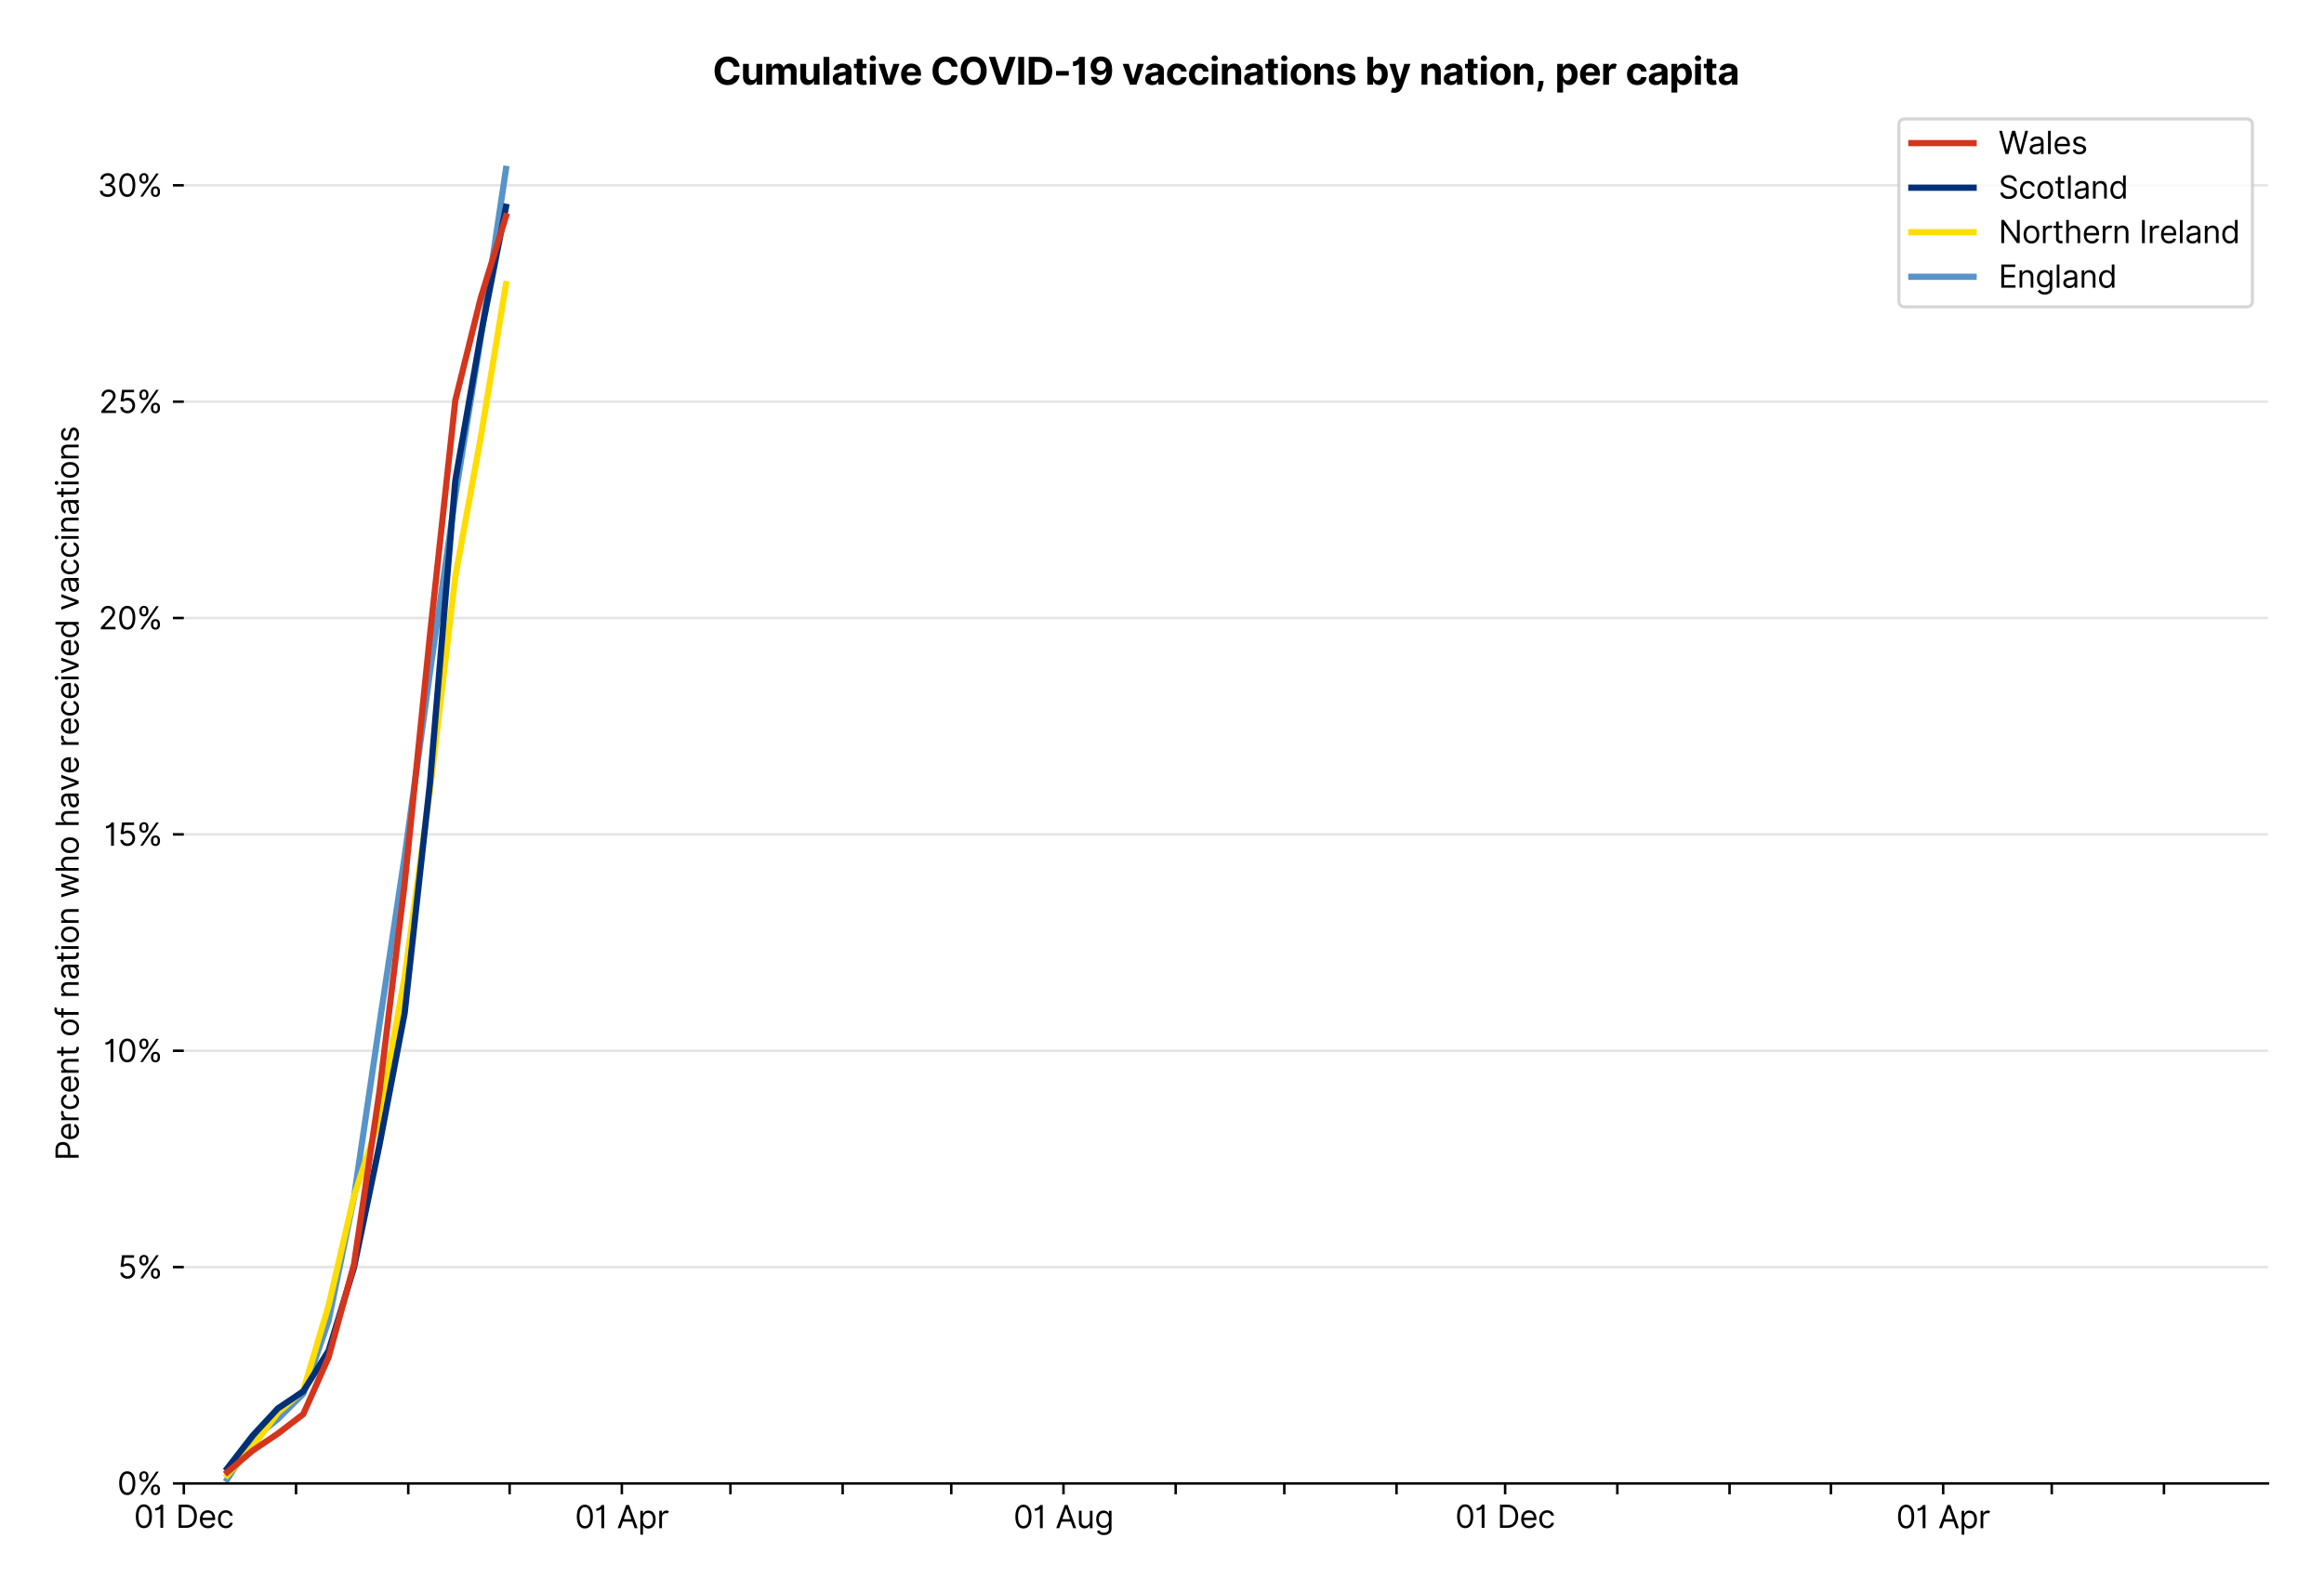 <?xml version="1.0" encoding="utf-8" standalone="no"?>
<!DOCTYPE svg PUBLIC "-//W3C//DTD SVG 1.1//EN"
  "http://www.w3.org/Graphics/SVG/1.1/DTD/svg11.dtd">
<svg xmlns:xlink="http://www.w3.org/1999/xlink" viewBox="0 0 746.658 511.276" xmlns="http://www.w3.org/2000/svg" version="1.1">
 <defs>
  <style type="text/css">*{stroke-linejoin: round; stroke-linecap: butt}</style>
 </defs>
 <g id="figure_1">
  <g id="patch_1">
   <path d="M 0 511.276 
L 746.658 511.276 
L 746.658 0 
L 0 0 
z
" style="fill: #ffffff"/>
  </g>
  <g id="axes_1">
   <g id="patch_2">
    <path d="M 59.058 476.745 
L 728.658 476.745 
L 728.658 33.225 
L 59.058 33.225 
z
" style="fill: #ffffff"/>
   </g>
   <g id="matplotlib.axis_1">
    <g id="xtick_1">
     <g id="line2d_1">
      <defs>
       <path id="m2e44ce4abd" d="M 0 0 
L 0 3.5 
" style="stroke: #000000; stroke-width: 0.8"/>
      </defs>
      <g>
       <use xlink:href="#m2e44ce4abd" x="59.058" y="476.745" style="stroke: #000000; stroke-width: 0.8"/>
      </g>
     </g>
     <g id="text_1">
      <!-- 01 Dec -->
      <g transform="translate(43.021 491.018)scale(0.1 -0.1)">
       <defs>
        <path id="Inter-Regular-30" d="M 2000 -64 
Q 1230 -64 806 561 
Q 382 1186 382 2327 
Q 382 3459 809 4088 
Q 1236 4718 2000 4718 
Q 2764 4718 3191 4088 
Q 3618 3459 3618 2327 
Q 3618 1186 3194 561 
Q 2771 -64 2000 -64 
z
M 2000 436 
Q 2509 436 2791 927 
Q 3073 1418 3073 2327 
Q 3073 3234 2789 3730 
Q 2505 4227 2000 4227 
Q 1496 4227 1211 3730 
Q 927 3234 927 2327 
Q 927 1418 1210 927 
Q 1493 436 2000 436 
z
" transform="scale(0.016)"/>
        <path id="Inter-Regular-31" d="M 1973 4655 
L 1973 0 
L 1409 0 
L 1409 3836 
L 1373 3836 
Q 1341 3773 1209 3692 
Q 1077 3611 868 3551 
Q 659 3491 391 3491 
L 391 3964 
Q 661 3964 859 4061 
Q 1057 4159 1190 4291 
Q 1323 4423 1392 4529 
Q 1461 4636 1473 4655 
L 1973 4655 
z
" transform="scale(0.016)"/>
        <path id="Inter-Regular-20" transform="scale(0.016)"/>
        <path id="Inter-Regular-44" d="M 2000 0 
L 564 0 
L 564 4655 
L 2064 4655 
Q 2741 4655 3223 4376 
Q 3705 4098 3961 3578 
Q 4218 3059 4218 2336 
Q 4218 1609 3959 1085 
Q 3700 561 3204 280 
Q 2709 0 2000 0 
z
M 1127 500 
L 1964 500 
Q 2830 500 3251 992 
Q 3673 1484 3673 2336 
Q 3673 3182 3259 3668 
Q 2846 4155 2027 4155 
L 1127 4155 
L 1127 500 
z
" transform="scale(0.016)"/>
        <path id="Inter-Regular-65" d="M 1955 -73 
Q 1450 -73 1085 151 
Q 721 375 524 778 
Q 327 1182 327 1718 
Q 327 2255 524 2665 
Q 721 3075 1074 3305 
Q 1427 3536 1900 3536 
Q 2173 3536 2439 3445 
Q 2705 3355 2923 3151 
Q 3141 2948 3270 2614 
Q 3400 2280 3400 1791 
L 3400 1564 
L 866 1564 
Q 884 1005 1183 707 
Q 1482 409 1955 409 
Q 2271 409 2498 545 
Q 2725 682 2827 955 
L 3346 809 
Q 3223 414 2854 170 
Q 2486 -73 1955 -73 
z
M 866 2027 
L 2855 2027 
Q 2855 2470 2595 2762 
Q 2336 3055 1900 3055 
Q 1593 3055 1368 2911 
Q 1143 2768 1013 2533 
Q 884 2298 866 2027 
z
" transform="scale(0.016)"/>
        <path id="Inter-Regular-63" d="M 1909 -73 
Q 1418 -73 1063 159 
Q 709 391 518 798 
Q 327 1205 327 1727 
Q 327 2259 524 2667 
Q 721 3075 1074 3305 
Q 1427 3536 1900 3536 
Q 2268 3536 2563 3400 
Q 2859 3264 3047 3018 
Q 3236 2773 3282 2445 
L 2746 2445 
Q 2684 2684 2474 2869 
Q 2264 3055 1909 3055 
Q 1439 3055 1151 2697 
Q 864 2339 864 1745 
Q 864 1139 1148 774 
Q 1432 409 1909 409 
Q 2223 409 2447 570 
Q 2671 732 2746 1018 
L 3282 1018 
Q 3236 709 3058 462 
Q 2880 216 2588 71 
Q 2296 -73 1909 -73 
z
" transform="scale(0.016)"/>
       </defs>
       <use xlink:href="#Inter-Regular-30"/>
       <use xlink:href="#Inter-Regular-31" x="62.5"/>
       <use xlink:href="#Inter-Regular-20" x="106.676"/>
       <use xlink:href="#Inter-Regular-44" x="134.801"/>
       <use xlink:href="#Inter-Regular-65" x="206.676"/>
       <use xlink:href="#Inter-Regular-63" x="264.915"/>
      </g>
     </g>
    </g>
    <g id="xtick_2">
     <g id="line2d_2">
      <g>
       <use xlink:href="#m2e44ce4abd" x="95.112" y="476.745" style="stroke: #000000; stroke-width: 0.8"/>
      </g>
     </g>
    </g>
    <g id="xtick_3">
     <g id="line2d_3">
      <g>
       <use xlink:href="#m2e44ce4abd" x="131.166" y="476.745" style="stroke: #000000; stroke-width: 0.8"/>
      </g>
     </g>
    </g>
    <g id="xtick_4">
     <g id="line2d_4">
      <g>
       <use xlink:href="#m2e44ce4abd" x="163.731" y="476.745" style="stroke: #000000; stroke-width: 0.8"/>
      </g>
     </g>
    </g>
    <g id="xtick_5">
     <g id="line2d_5">
      <g>
       <use xlink:href="#m2e44ce4abd" x="199.785" y="476.745" style="stroke: #000000; stroke-width: 0.8"/>
      </g>
     </g>
     <g id="text_2">
      <!-- 01 Apr -->
      <g transform="translate(184.7 491.117)scale(0.1 -0.1)">
       <defs>
        <path id="Inter-Regular-41" d="M 755 0 
L 164 0 
L 1873 4655 
L 2455 4655 
L 4164 0 
L 3573 0 
L 3105 1318 
L 1223 1318 
L 755 0 
z
M 1400 1818 
L 2927 1818 
L 2182 3918 
L 2146 3918 
L 1400 1818 
z
" transform="scale(0.016)"/>
        <path id="Inter-Regular-70" d="M 491 -1309 
L 491 3491 
L 1009 3491 
L 1009 2936 
L 1073 2936 
Q 1132 3027 1237 3169 
Q 1343 3311 1542 3423 
Q 1741 3536 2082 3536 
Q 2523 3536 2859 3315 
Q 3196 3095 3384 2690 
Q 3573 2286 3573 1736 
Q 3573 1182 3384 776 
Q 3196 370 2861 148 
Q 2527 -73 2091 -73 
Q 1755 -73 1552 39 
Q 1350 152 1241 296 
Q 1132 441 1073 536 
L 1027 536 
L 1027 -1309 
L 491 -1309 
z
M 1018 1745 
Q 1018 1152 1276 780 
Q 1534 409 2018 409 
Q 2355 409 2581 587 
Q 2807 766 2921 1069 
Q 3036 1373 3036 1745 
Q 3036 2114 2923 2410 
Q 2811 2707 2585 2881 
Q 2359 3055 2018 3055 
Q 1527 3055 1272 2693 
Q 1018 2332 1018 1745 
z
" transform="scale(0.016)"/>
        <path id="Inter-Regular-72" d="M 491 0 
L 491 3491 
L 1009 3491 
L 1009 2964 
L 1046 2964 
Q 1139 3223 1389 3384 
Q 1639 3545 1955 3545 
Q 2100 3545 2209 3511 
Q 2318 3477 2400 3418 
L 2218 2964 
Q 2161 2993 2085 3010 
Q 2009 3027 1909 3027 
Q 1527 3027 1277 2794 
Q 1027 2561 1027 2209 
L 1027 0 
L 491 0 
z
" transform="scale(0.016)"/>
       </defs>
       <use xlink:href="#Inter-Regular-30"/>
       <use xlink:href="#Inter-Regular-31" x="62.5"/>
       <use xlink:href="#Inter-Regular-20" x="106.676"/>
       <use xlink:href="#Inter-Regular-41" x="134.801"/>
       <use xlink:href="#Inter-Regular-70" x="202.415"/>
       <use xlink:href="#Inter-Regular-72" x="263.352"/>
      </g>
     </g>
    </g>
    <g id="xtick_6">
     <g id="line2d_6">
      <g>
       <use xlink:href="#m2e44ce4abd" x="234.677" y="476.745" style="stroke: #000000; stroke-width: 0.8"/>
      </g>
     </g>
    </g>
    <g id="xtick_7">
     <g id="line2d_7">
      <g>
       <use xlink:href="#m2e44ce4abd" x="270.731" y="476.745" style="stroke: #000000; stroke-width: 0.8"/>
      </g>
     </g>
    </g>
    <g id="xtick_8">
     <g id="line2d_8">
      <g>
       <use xlink:href="#m2e44ce4abd" x="305.622" y="476.745" style="stroke: #000000; stroke-width: 0.8"/>
      </g>
     </g>
    </g>
    <g id="xtick_9">
     <g id="line2d_9">
      <g>
       <use xlink:href="#m2e44ce4abd" x="341.676" y="476.745" style="stroke: #000000; stroke-width: 0.8"/>
      </g>
     </g>
     <g id="text_3">
      <!-- 01 Aug -->
      <g transform="translate(325.604 491.117)scale(0.1 -0.1)">
       <defs>
        <path id="Inter-Regular-75" d="M 2691 1427 
L 2691 3491 
L 3227 3491 
L 3227 0 
L 2691 0 
L 2691 591 
L 2655 591 
Q 2532 325 2273 140 
Q 2014 -45 1618 -45 
Q 1127 -45 809 280 
Q 491 605 491 1273 
L 491 3491 
L 1027 3491 
L 1027 1309 
Q 1027 927 1242 700 
Q 1457 473 1791 473 
Q 1991 473 2199 575 
Q 2407 677 2549 888 
Q 2691 1100 2691 1427 
z
" transform="scale(0.016)"/>
        <path id="Inter-Regular-67" d="M 1900 -1382 
Q 1316 -1382 976 -1169 
Q 636 -957 473 -682 
L 900 -382 
Q 973 -477 1084 -601 
Q 1196 -725 1390 -817 
Q 1584 -909 1900 -909 
Q 2323 -909 2598 -704 
Q 2873 -500 2873 -64 
L 2873 645 
L 2827 645 
Q 2768 550 2660 410 
Q 2552 270 2351 162 
Q 2150 55 1809 55 
Q 1386 55 1051 255 
Q 716 455 521 836 
Q 327 1218 327 1764 
Q 327 2300 516 2699 
Q 705 3098 1041 3317 
Q 1377 3536 1818 3536 
Q 2159 3536 2360 3423 
Q 2561 3311 2669 3169 
Q 2777 3027 2836 2936 
L 2891 2936 
L 2891 3491 
L 3409 3491 
L 3409 -100 
Q 3409 -550 3205 -833 
Q 3002 -1116 2660 -1249 
Q 2318 -1382 1900 -1382 
z
M 1882 536 
Q 2366 536 2624 864 
Q 2882 1193 2882 1773 
Q 2882 2339 2627 2697 
Q 2373 3055 1882 3055 
Q 1541 3055 1315 2882 
Q 1089 2709 976 2418 
Q 864 2127 864 1773 
Q 864 1227 1120 881 
Q 1377 536 1882 536 
z
" transform="scale(0.016)"/>
       </defs>
       <use xlink:href="#Inter-Regular-30"/>
       <use xlink:href="#Inter-Regular-31" x="62.5"/>
       <use xlink:href="#Inter-Regular-20" x="106.676"/>
       <use xlink:href="#Inter-Regular-41" x="134.801"/>
       <use xlink:href="#Inter-Regular-75" x="202.415"/>
       <use xlink:href="#Inter-Regular-67" x="260.511"/>
      </g>
     </g>
    </g>
    <g id="xtick_10">
     <g id="line2d_10">
      <g>
       <use xlink:href="#m2e44ce4abd" x="377.73" y="476.745" style="stroke: #000000; stroke-width: 0.8"/>
      </g>
     </g>
    </g>
    <g id="xtick_11">
     <g id="line2d_11">
      <g>
       <use xlink:href="#m2e44ce4abd" x="412.622" y="476.745" style="stroke: #000000; stroke-width: 0.8"/>
      </g>
     </g>
    </g>
    <g id="xtick_12">
     <g id="line2d_12">
      <g>
       <use xlink:href="#m2e44ce4abd" x="448.676" y="476.745" style="stroke: #000000; stroke-width: 0.8"/>
      </g>
     </g>
    </g>
    <g id="xtick_13">
     <g id="line2d_13">
      <g>
       <use xlink:href="#m2e44ce4abd" x="483.567" y="476.745" style="stroke: #000000; stroke-width: 0.8"/>
      </g>
     </g>
     <g id="text_4">
      <!-- 01 Dec -->
      <g transform="translate(467.53 491.018)scale(0.1 -0.1)">
       <use xlink:href="#Inter-Regular-30"/>
       <use xlink:href="#Inter-Regular-31" x="62.5"/>
       <use xlink:href="#Inter-Regular-20" x="106.676"/>
       <use xlink:href="#Inter-Regular-44" x="134.801"/>
       <use xlink:href="#Inter-Regular-65" x="206.676"/>
       <use xlink:href="#Inter-Regular-63" x="264.915"/>
      </g>
     </g>
    </g>
    <g id="xtick_14">
     <g id="line2d_14">
      <g>
       <use xlink:href="#m2e44ce4abd" x="519.621" y="476.745" style="stroke: #000000; stroke-width: 0.8"/>
      </g>
     </g>
    </g>
    <g id="xtick_15">
     <g id="line2d_15">
      <g>
       <use xlink:href="#m2e44ce4abd" x="555.675" y="476.745" style="stroke: #000000; stroke-width: 0.8"/>
      </g>
     </g>
    </g>
    <g id="xtick_16">
     <g id="line2d_16">
      <g>
       <use xlink:href="#m2e44ce4abd" x="588.24" y="476.745" style="stroke: #000000; stroke-width: 0.8"/>
      </g>
     </g>
    </g>
    <g id="xtick_17">
     <g id="line2d_17">
      <g>
       <use xlink:href="#m2e44ce4abd" x="624.295" y="476.745" style="stroke: #000000; stroke-width: 0.8"/>
      </g>
     </g>
     <g id="text_5">
      <!-- 01 Apr -->
      <g transform="translate(609.209 491.117)scale(0.1 -0.1)">
       <use xlink:href="#Inter-Regular-30"/>
       <use xlink:href="#Inter-Regular-31" x="62.5"/>
       <use xlink:href="#Inter-Regular-20" x="106.676"/>
       <use xlink:href="#Inter-Regular-41" x="134.801"/>
       <use xlink:href="#Inter-Regular-70" x="202.415"/>
       <use xlink:href="#Inter-Regular-72" x="263.352"/>
      </g>
     </g>
    </g>
    <g id="xtick_18">
     <g id="line2d_18">
      <g>
       <use xlink:href="#m2e44ce4abd" x="659.186" y="476.745" style="stroke: #000000; stroke-width: 0.8"/>
      </g>
     </g>
    </g>
    <g id="xtick_19">
     <g id="line2d_19">
      <g>
       <use xlink:href="#m2e44ce4abd" x="695.24" y="476.745" style="stroke: #000000; stroke-width: 0.8"/>
      </g>
     </g>
    </g>
   </g>
   <g id="matplotlib.axis_2">
    <g id="ytick_1">
     <g id="line2d_20">
      <path d="M 59.058 476.745 
L 728.658 476.745 
" clip-path="url(#pa40a93300e)" style="fill: none; stroke: #e5e5e5; stroke-width: 0.8; stroke-linecap: square"/>
     </g>
     <g id="line2d_21">
      <defs>
       <path id="m88bdc9e6a8" d="M 0 0 
L -3.5 0 
" style="stroke: #000000; stroke-width: 0.8"/>
      </defs>
      <g>
       <use xlink:href="#m88bdc9e6a8" x="59.058" y="476.745" style="stroke: #000000; stroke-width: 0.8"/>
      </g>
     </g>
     <g id="text_6">
      <!-- 0% -->
      <g transform="translate(37.683 480.382)scale(0.1 -0.1)">
       <defs>
        <path id="Inter-Regular-25" d="M 2855 873 
L 2855 1118 
Q 2855 1373 2960 1585 
Q 3066 1798 3269 1926 
Q 3473 2055 3764 2055 
Q 4059 2055 4259 1926 
Q 4459 1798 4561 1585 
Q 4664 1373 4664 1118 
L 4664 873 
Q 4664 618 4560 405 
Q 4457 193 4256 64 
Q 4055 -64 3764 -64 
Q 3468 -64 3266 64 
Q 3064 193 2959 405 
Q 2855 618 2855 873 
z
M 536 3536 
L 536 3782 
Q 536 4036 642 4248 
Q 748 4461 951 4589 
Q 1155 4718 1446 4718 
Q 1741 4718 1941 4589 
Q 2141 4461 2243 4248 
Q 2346 4036 2346 3782 
L 2346 3536 
Q 2346 3282 2242 3069 
Q 2139 2857 1937 2728 
Q 1736 2600 1446 2600 
Q 1150 2600 948 2728 
Q 746 2857 641 3069 
Q 536 3282 536 3536 
z
M 709 0 
L 3909 4655 
L 4427 4655 
L 1227 0 
L 709 0 
z
M 3318 1118 
L 3318 873 
Q 3318 661 3418 494 
Q 3518 327 3764 327 
Q 4002 327 4101 494 
Q 4200 661 4200 873 
L 4200 1118 
Q 4200 1330 4104 1497 
Q 4009 1664 3764 1664 
Q 3525 1664 3421 1497 
Q 3318 1330 3318 1118 
z
M 1000 3782 
L 1000 3536 
Q 1000 3325 1100 3158 
Q 1200 2991 1446 2991 
Q 1684 2991 1783 3158 
Q 1882 3325 1882 3536 
L 1882 3782 
Q 1882 3993 1786 4160 
Q 1691 4327 1446 4327 
Q 1207 4327 1103 4160 
Q 1000 3993 1000 3782 
z
" transform="scale(0.016)"/>
       </defs>
       <use xlink:href="#Inter-Regular-30"/>
       <use xlink:href="#Inter-Regular-25" x="62.5"/>
      </g>
     </g>
    </g>
    <g id="ytick_2">
     <g id="line2d_22">
      <path d="M 59.058 407.213 
L 728.658 407.213 
" clip-path="url(#pa40a93300e)" style="fill: none; stroke: #e5e5e5; stroke-width: 0.8; stroke-linecap: square"/>
     </g>
     <g id="line2d_23">
      <g>
       <use xlink:href="#m88bdc9e6a8" x="59.058" y="407.213" style="stroke: #000000; stroke-width: 0.8"/>
      </g>
     </g>
     <g id="text_7">
      <!-- 5% -->
      <g transform="translate(37.853 410.85)scale(0.1 -0.1)">
       <defs>
        <path id="Inter-Regular-35" d="M 1936 -64 
Q 1536 -64 1216 95 
Q 896 255 702 532 
Q 509 809 491 1164 
L 1036 1164 
Q 1068 848 1324 642 
Q 1580 436 1936 436 
Q 2223 436 2447 570 
Q 2671 705 2799 940 
Q 2927 1175 2927 1473 
Q 2927 1777 2794 2017 
Q 2661 2257 2429 2395 
Q 2198 2534 1900 2536 
Q 1686 2539 1461 2472 
Q 1236 2405 1091 2300 
L 564 2364 
L 846 4655 
L 3264 4655 
L 3264 4155 
L 1318 4155 
L 1155 2782 
L 1182 2782 
Q 1325 2895 1541 2970 
Q 1757 3045 1991 3045 
Q 2418 3045 2753 2842 
Q 3089 2639 3281 2286 
Q 3473 1934 3473 1482 
Q 3473 1036 3274 687 
Q 3075 339 2727 137 
Q 2380 -64 1936 -64 
z
" transform="scale(0.016)"/>
       </defs>
       <use xlink:href="#Inter-Regular-35"/>
       <use xlink:href="#Inter-Regular-25" x="60.795"/>
      </g>
     </g>
    </g>
    <g id="ytick_3">
     <g id="line2d_24">
      <path d="M 59.058 337.681 
L 728.658 337.681 
" clip-path="url(#pa40a93300e)" style="fill: none; stroke: #e5e5e5; stroke-width: 0.8; stroke-linecap: square"/>
     </g>
     <g id="line2d_25">
      <g>
       <use xlink:href="#m88bdc9e6a8" x="59.058" y="337.681" style="stroke: #000000; stroke-width: 0.8"/>
      </g>
     </g>
     <g id="text_8">
      <!-- 10% -->
      <g transform="translate(33.266 341.318)scale(0.1 -0.1)">
       <use xlink:href="#Inter-Regular-31"/>
       <use xlink:href="#Inter-Regular-30" x="44.176"/>
       <use xlink:href="#Inter-Regular-25" x="106.676"/>
      </g>
     </g>
    </g>
    <g id="ytick_4">
     <g id="line2d_26">
      <path d="M 59.058 268.149 
L 728.658 268.149 
" clip-path="url(#pa40a93300e)" style="fill: none; stroke: #e5e5e5; stroke-width: 0.8; stroke-linecap: square"/>
     </g>
     <g id="line2d_27">
      <g>
       <use xlink:href="#m88bdc9e6a8" x="59.058" y="268.149" style="stroke: #000000; stroke-width: 0.8"/>
      </g>
     </g>
     <g id="text_9">
      <!-- 15% -->
      <g transform="translate(33.436 271.786)scale(0.1 -0.1)">
       <use xlink:href="#Inter-Regular-31"/>
       <use xlink:href="#Inter-Regular-35" x="44.176"/>
       <use xlink:href="#Inter-Regular-25" x="104.972"/>
      </g>
     </g>
    </g>
    <g id="ytick_5">
     <g id="line2d_28">
      <path d="M 59.058 198.617 
L 728.658 198.617 
" clip-path="url(#pa40a93300e)" style="fill: none; stroke: #e5e5e5; stroke-width: 0.8; stroke-linecap: square"/>
     </g>
     <g id="line2d_29">
      <g>
       <use xlink:href="#m88bdc9e6a8" x="59.058" y="198.617" style="stroke: #000000; stroke-width: 0.8"/>
      </g>
     </g>
     <g id="text_10">
      <!-- 20% -->
      <g transform="translate(31.631 202.254)scale(0.1 -0.1)">
       <defs>
        <path id="Inter-Regular-32" d="M 482 0 
L 482 409 
L 2018 2091 
Q 2289 2386 2464 2605 
Q 2639 2825 2724 3019 
Q 2809 3214 2809 3427 
Q 2809 3795 2553 4011 
Q 2298 4227 1918 4227 
Q 1514 4227 1275 3985 
Q 1036 3743 1036 3345 
L 500 3345 
Q 500 3755 688 4064 
Q 877 4373 1203 4545 
Q 1530 4718 1936 4718 
Q 2346 4718 2661 4545 
Q 2977 4373 3156 4079 
Q 3336 3786 3336 3427 
Q 3336 3170 3244 2926 
Q 3152 2682 2926 2383 
Q 2700 2084 2300 1655 
L 1255 536 
L 1255 500 
L 3418 500 
L 3418 0 
L 482 0 
z
" transform="scale(0.016)"/>
       </defs>
       <use xlink:href="#Inter-Regular-32"/>
       <use xlink:href="#Inter-Regular-30" x="60.511"/>
       <use xlink:href="#Inter-Regular-25" x="123.011"/>
      </g>
     </g>
    </g>
    <g id="ytick_6">
     <g id="line2d_30">
      <path d="M 59.058 129.085 
L 728.658 129.085 
" clip-path="url(#pa40a93300e)" style="fill: none; stroke: #e5e5e5; stroke-width: 0.8; stroke-linecap: square"/>
     </g>
     <g id="line2d_31">
      <g>
       <use xlink:href="#m88bdc9e6a8" x="59.058" y="129.085" style="stroke: #000000; stroke-width: 0.8"/>
      </g>
     </g>
     <g id="text_11">
      <!-- 25% -->
      <g transform="translate(31.802 132.722)scale(0.1 -0.1)">
       <use xlink:href="#Inter-Regular-32"/>
       <use xlink:href="#Inter-Regular-35" x="60.511"/>
       <use xlink:href="#Inter-Regular-25" x="121.307"/>
      </g>
     </g>
    </g>
    <g id="ytick_7">
     <g id="line2d_32">
      <path d="M 59.058 59.554 
L 728.658 59.554 
" clip-path="url(#pa40a93300e)" style="fill: none; stroke: #e5e5e5; stroke-width: 0.8; stroke-linecap: square"/>
     </g>
     <g id="line2d_33">
      <g>
       <use xlink:href="#m88bdc9e6a8" x="59.058" y="59.554" style="stroke: #000000; stroke-width: 0.8"/>
      </g>
     </g>
     <g id="text_12">
      <!-- 30% -->
      <g transform="translate(31.319 63.19)scale(0.1 -0.1)">
       <defs>
        <path id="Inter-Regular-33" d="M 2055 -64 
Q 1605 -64 1253 90 
Q 902 245 696 521 
Q 491 798 473 1164 
L 1046 1164 
Q 1071 827 1356 631 
Q 1641 436 2046 436 
Q 2493 436 2783 664 
Q 3073 893 3073 1264 
Q 3073 1650 2787 1893 
Q 2502 2136 1973 2136 
L 1600 2136 
L 1600 2636 
L 1973 2636 
Q 2386 2636 2647 2856 
Q 2909 3077 2909 3445 
Q 2909 3798 2679 4012 
Q 2450 4227 2064 4227 
Q 1823 4227 1610 4139 
Q 1398 4052 1264 3887 
Q 1130 3723 1118 3491 
L 573 3491 
Q 586 3857 793 4133 
Q 1000 4409 1335 4563 
Q 1671 4718 2073 4718 
Q 2505 4718 2814 4544 
Q 3123 4370 3289 4086 
Q 3455 3802 3455 3473 
Q 3455 3080 3249 2802 
Q 3043 2525 2691 2418 
L 2691 2382 
Q 3132 2309 3379 2008 
Q 3627 1707 3627 1264 
Q 3627 884 3421 583 
Q 3216 282 2861 109 
Q 2507 -64 2055 -64 
z
" transform="scale(0.016)"/>
       </defs>
       <use xlink:href="#Inter-Regular-33"/>
       <use xlink:href="#Inter-Regular-30" x="63.636"/>
       <use xlink:href="#Inter-Regular-25" x="126.136"/>
      </g>
     </g>
    </g>
    <g id="text_13">
     <!-- Percent of nation who have received vaccinations -->
     <g transform="translate(25.273 372.956)rotate(-90)scale(0.1 -0.1)">
      <defs>
       <path id="Inter-Regular-50" d="M 564 0 
L 564 4655 
L 2136 4655 
Q 2684 4655 3033 4458 
Q 3382 4261 3550 3927 
Q 3718 3593 3718 3182 
Q 3718 2770 3551 2434 
Q 3384 2098 3036 1899 
Q 2689 1700 2146 1700 
L 1127 1700 
L 1127 0 
L 564 0 
z
M 1127 2200 
L 2127 2200 
Q 2689 2200 2926 2482 
Q 3164 2764 3164 3182 
Q 3164 3602 2925 3878 
Q 2686 4155 2118 4155 
L 1127 4155 
L 1127 2200 
z
" transform="scale(0.016)"/>
       <path id="Inter-Regular-6e" d="M 1027 2100 
L 1027 0 
L 491 0 
L 491 3491 
L 1009 3491 
L 1009 2945 
L 1055 2945 
Q 1177 3211 1427 3373 
Q 1677 3536 2073 3536 
Q 2602 3536 2928 3211 
Q 3255 2886 3255 2218 
L 3255 0 
L 2718 0 
L 2718 2182 
Q 2718 2593 2504 2824 
Q 2291 3055 1918 3055 
Q 1534 3055 1280 2806 
Q 1027 2557 1027 2100 
z
" transform="scale(0.016)"/>
       <path id="Inter-Regular-74" d="M 2009 3491 
L 2009 3036 
L 1264 3036 
L 1264 1000 
Q 1264 773 1331 660 
Q 1398 548 1503 510 
Q 1609 473 1727 473 
Q 1816 473 1873 483 
Q 1930 493 1964 500 
L 2073 18 
Q 2018 -2 1920 -23 
Q 1823 -45 1673 -45 
Q 1446 -45 1228 52 
Q 1011 150 869 350 
Q 727 550 727 855 
L 727 3036 
L 200 3036 
L 200 3491 
L 727 3491 
L 727 4327 
L 1264 4327 
L 1264 3491 
L 2009 3491 
z
" transform="scale(0.016)"/>
       <path id="Inter-Regular-6f" d="M 1909 -73 
Q 1436 -73 1080 152 
Q 725 377 526 781 
Q 327 1186 327 1727 
Q 327 2273 526 2679 
Q 725 3086 1080 3311 
Q 1436 3536 1909 3536 
Q 2382 3536 2737 3311 
Q 3093 3086 3292 2679 
Q 3491 2273 3491 1727 
Q 3491 1186 3292 781 
Q 3093 377 2737 152 
Q 2382 -73 1909 -73 
z
M 1909 409 
Q 2268 409 2500 593 
Q 2732 777 2843 1077 
Q 2955 1377 2955 1727 
Q 2955 2077 2843 2379 
Q 2732 2682 2500 2868 
Q 2268 3055 1909 3055 
Q 1550 3055 1318 2868 
Q 1086 2682 975 2379 
Q 864 2077 864 1727 
Q 864 1377 975 1077 
Q 1086 777 1318 593 
Q 1550 409 1909 409 
z
" transform="scale(0.016)"/>
       <path id="Inter-Regular-66" d="M 2046 3491 
L 2046 3036 
L 1264 3036 
L 1264 0 
L 727 0 
L 727 3036 
L 164 3036 
L 164 3491 
L 727 3491 
L 727 3973 
Q 727 4273 868 4473 
Q 1009 4673 1234 4773 
Q 1459 4873 1709 4873 
Q 1907 4873 2032 4841 
Q 2157 4809 2218 4782 
L 2064 4318 
Q 2023 4332 1951 4352 
Q 1880 4373 1764 4373 
Q 1498 4373 1381 4239 
Q 1264 4105 1264 3845 
L 1264 3491 
L 2046 3491 
z
" transform="scale(0.016)"/>
       <path id="Inter-Regular-61" d="M 1518 -82 
Q 1186 -82 916 44 
Q 646 170 486 410 
Q 327 650 327 991 
Q 327 1291 445 1478 
Q 564 1666 761 1773 
Q 959 1880 1199 1933 
Q 1439 1986 1682 2018 
Q 2000 2059 2199 2080 
Q 2398 2102 2490 2154 
Q 2582 2207 2582 2336 
L 2582 2355 
Q 2582 2691 2399 2877 
Q 2216 3064 1846 3064 
Q 1461 3064 1243 2895 
Q 1025 2727 936 2536 
L 427 2718 
Q 564 3036 792 3214 
Q 1021 3393 1292 3464 
Q 1564 3536 1827 3536 
Q 1996 3536 2215 3496 
Q 2434 3457 2640 3334 
Q 2846 3211 2982 2963 
Q 3118 2716 3118 2300 
L 3118 0 
L 2582 0 
L 2582 473 
L 2555 473 
Q 2500 359 2373 229 
Q 2246 100 2034 9 
Q 1823 -82 1518 -82 
z
M 1600 400 
Q 1918 400 2137 525 
Q 2357 650 2469 847 
Q 2582 1045 2582 1264 
L 2582 1755 
Q 2548 1714 2433 1681 
Q 2318 1648 2169 1624 
Q 2021 1600 1881 1583 
Q 1741 1566 1655 1555 
Q 1446 1527 1265 1467 
Q 1084 1407 974 1287 
Q 864 1168 864 964 
Q 864 684 1072 542 
Q 1280 400 1600 400 
z
" transform="scale(0.016)"/>
       <path id="Inter-Regular-69" d="M 491 0 
L 491 3491 
L 1027 3491 
L 1027 0 
L 491 0 
z
M 764 4073 
Q 607 4073 494 4179 
Q 382 4286 382 4436 
Q 382 4586 494 4693 
Q 607 4800 764 4800 
Q 921 4800 1033 4693 
Q 1146 4586 1146 4436 
Q 1146 4286 1033 4179 
Q 921 4073 764 4073 
z
" transform="scale(0.016)"/>
       <path id="Inter-Regular-77" d="M 1282 0 
L 218 3491 
L 782 3491 
L 1536 818 
L 1573 818 
L 2318 3491 
L 2891 3491 
L 3627 827 
L 3664 827 
L 4418 3491 
L 4982 3491 
L 3918 0 
L 3391 0 
L 2627 2682 
L 2573 2682 
L 1809 0 
L 1282 0 
z
" transform="scale(0.016)"/>
       <path id="Inter-Regular-68" d="M 1027 2100 
L 1027 0 
L 491 0 
L 491 4655 
L 1027 4655 
L 1027 2945 
L 1073 2945 
Q 1196 3216 1442 3376 
Q 1689 3536 2100 3536 
Q 2636 3536 2963 3213 
Q 3291 2891 3291 2218 
L 3291 0 
L 2755 0 
L 2755 2182 
Q 2755 2598 2540 2826 
Q 2325 3055 1946 3055 
Q 1548 3055 1287 2806 
Q 1027 2557 1027 2100 
z
" transform="scale(0.016)"/>
       <path id="Inter-Regular-76" d="M 3346 3491 
L 2055 0 
L 1509 0 
L 218 3491 
L 800 3491 
L 1764 709 
L 1800 709 
L 2764 3491 
L 3346 3491 
z
" transform="scale(0.016)"/>
       <path id="Inter-Regular-64" d="M 1809 -73 
Q 1373 -73 1039 148 
Q 705 370 516 776 
Q 327 1182 327 1736 
Q 327 2286 516 2690 
Q 705 3095 1041 3315 
Q 1377 3536 1818 3536 
Q 2159 3536 2358 3423 
Q 2557 3311 2662 3169 
Q 2768 3027 2827 2936 
L 2873 2936 
L 2873 4655 
L 3409 4655 
L 3409 0 
L 2891 0 
L 2891 536 
L 2827 536 
Q 2768 441 2659 296 
Q 2550 152 2348 39 
Q 2146 -73 1809 -73 
z
M 1882 409 
Q 2366 409 2624 780 
Q 2882 1152 2882 1745 
Q 2882 2332 2627 2693 
Q 2373 3055 1882 3055 
Q 1541 3055 1315 2881 
Q 1089 2707 976 2410 
Q 864 2114 864 1745 
Q 864 1373 978 1069 
Q 1093 766 1319 587 
Q 1546 409 1882 409 
z
" transform="scale(0.016)"/>
       <path id="Inter-Regular-73" d="M 2964 2709 
L 2482 2573 
Q 2411 2755 2245 2914 
Q 2080 3073 1727 3073 
Q 1407 3073 1194 2926 
Q 982 2780 982 2555 
Q 982 2355 1127 2239 
Q 1273 2123 1582 2045 
L 2100 1918 
Q 3027 1691 3027 973 
Q 3027 673 2855 436 
Q 2684 200 2377 63 
Q 2071 -73 1664 -73 
Q 1130 -73 780 159 
Q 430 391 336 836 
L 846 964 
Q 989 400 1655 400 
Q 2030 400 2251 560 
Q 2473 720 2473 945 
Q 2473 1316 1955 1436 
L 1373 1573 
Q 893 1686 669 1926 
Q 446 2166 446 2527 
Q 446 2823 613 3050 
Q 780 3277 1069 3406 
Q 1359 3536 1727 3536 
Q 2246 3536 2542 3309 
Q 2839 3082 2964 2709 
z
" transform="scale(0.016)"/>
      </defs>
      <use xlink:href="#Inter-Regular-50"/>
      <use xlink:href="#Inter-Regular-65" x="63.494"/>
      <use xlink:href="#Inter-Regular-72" x="121.733"/>
      <use xlink:href="#Inter-Regular-63" x="160.085"/>
      <use xlink:href="#Inter-Regular-65" x="215.909"/>
      <use xlink:href="#Inter-Regular-6e" x="274.148"/>
      <use xlink:href="#Inter-Regular-74" x="332.671"/>
      <use xlink:href="#Inter-Regular-20" x="369.034"/>
      <use xlink:href="#Inter-Regular-6f" x="397.159"/>
      <use xlink:href="#Inter-Regular-66" x="456.818"/>
      <use xlink:href="#Inter-Regular-20" x="492.898"/>
      <use xlink:href="#Inter-Regular-6e" x="521.023"/>
      <use xlink:href="#Inter-Regular-61" x="579.546"/>
      <use xlink:href="#Inter-Regular-74" x="635.938"/>
      <use xlink:href="#Inter-Regular-69" x="672.301"/>
      <use xlink:href="#Inter-Regular-6f" x="696.023"/>
      <use xlink:href="#Inter-Regular-6e" x="755.682"/>
      <use xlink:href="#Inter-Regular-20" x="814.205"/>
      <use xlink:href="#Inter-Regular-77" x="842.33"/>
      <use xlink:href="#Inter-Regular-68" x="923.58"/>
      <use xlink:href="#Inter-Regular-6f" x="982.671"/>
      <use xlink:href="#Inter-Regular-20" x="1042.33"/>
      <use xlink:href="#Inter-Regular-68" x="1070.455"/>
      <use xlink:href="#Inter-Regular-61" x="1129.546"/>
      <use xlink:href="#Inter-Regular-76" x="1185.938"/>
      <use xlink:href="#Inter-Regular-65" x="1241.62"/>
      <use xlink:href="#Inter-Regular-20" x="1299.858"/>
      <use xlink:href="#Inter-Regular-72" x="1327.983"/>
      <use xlink:href="#Inter-Regular-65" x="1366.335"/>
      <use xlink:href="#Inter-Regular-63" x="1424.574"/>
      <use xlink:href="#Inter-Regular-65" x="1480.398"/>
      <use xlink:href="#Inter-Regular-69" x="1538.637"/>
      <use xlink:href="#Inter-Regular-76" x="1562.358"/>
      <use xlink:href="#Inter-Regular-65" x="1618.04"/>
      <use xlink:href="#Inter-Regular-64" x="1676.279"/>
      <use xlink:href="#Inter-Regular-20" x="1738.353"/>
      <use xlink:href="#Inter-Regular-76" x="1766.478"/>
      <use xlink:href="#Inter-Regular-61" x="1822.159"/>
      <use xlink:href="#Inter-Regular-63" x="1878.551"/>
      <use xlink:href="#Inter-Regular-63" x="1934.375"/>
      <use xlink:href="#Inter-Regular-69" x="1990.199"/>
      <use xlink:href="#Inter-Regular-6e" x="2013.921"/>
      <use xlink:href="#Inter-Regular-61" x="2072.443"/>
      <use xlink:href="#Inter-Regular-74" x="2128.836"/>
      <use xlink:href="#Inter-Regular-69" x="2165.199"/>
      <use xlink:href="#Inter-Regular-6f" x="2188.921"/>
      <use xlink:href="#Inter-Regular-6e" x="2248.58"/>
      <use xlink:href="#Inter-Regular-73" x="2307.103"/>
     </g>
    </g>
   </g>
   <g id="line2d_34">
    <path d="M 73.014 475.378 
L 81.156 462.609 
L 89.297 456.023 
L 97.438 447.907 
L 105.579 424.418 
L 113.721 384.804 
L 121.862 329.455 
L 130.003 275.25 
L 138.144 216.068 
L 146.286 159.273 
L 154.427 108.852 
L 162.568 54.28 
" clip-path="url(#pa40a93300e)" style="fill: none; stroke: #5694ca; stroke-width: 2; stroke-linecap: square"/>
   </g>
   <g id="line2d_35">
    <path d="M 73.014 474.087 
L 81.156 464.957 
L 89.297 453.99 
L 97.438 446.897 
L 105.579 419.517 
L 113.721 384.513 
L 121.862 359.624 
L 130.003 314.015 
L 138.144 254.099 
L 146.286 185.308 
L 154.427 140.712 
L 162.568 91.286 
" clip-path="url(#pa40a93300e)" style="fill: none; stroke: #ffdd00; stroke-width: 2; stroke-linecap: square"/>
   </g>
   <g id="line2d_36">
    <path d="M 73.014 471.909 
L 81.156 461.395 
L 89.297 452.609 
L 97.438 447.153 
L 105.579 434.071 
L 113.721 407.392 
L 121.862 368.226 
L 130.003 325.623 
L 138.144 251.578 
L 146.286 154.382 
L 154.427 107.836 
L 162.568 66.464 
" clip-path="url(#pa40a93300e)" style="fill: none; stroke: #003078; stroke-width: 2; stroke-linecap: square"/>
   </g>
   <g id="line2d_37">
    <path d="M 73.014 473.122 
L 81.156 466.191 
L 89.297 460.708 
L 97.438 454.476 
L 105.579 436.169 
L 113.721 406.398 
L 121.862 351.186 
L 130.003 283.975 
L 138.144 204.098 
L 146.286 128.669 
L 154.427 95.86 
L 162.568 69.497 
" clip-path="url(#pa40a93300e)" style="fill: none; stroke: #d4351c; stroke-width: 2; stroke-linecap: square"/>
   </g>
   <g id="patch_3">
    <path d="M 59.058 476.745 
L 728.658 476.745 
" style="fill: none; stroke: #000000; stroke-width: 0.8; stroke-linejoin: miter; stroke-linecap: square"/>
   </g>
   <g id="text_14">
    <!-- Cumulative COVID-19 vaccinations by nation, per capita -->
    <g transform="translate(228.957 27.225)scale(0.12 -0.12)">
     <defs>
      <path id="Inter-Bold-43" d="M 4511 3025 
L 3516 3025 
Q 3459 3409 3188 3628 
Q 2918 3848 2514 3848 
Q 1973 3848 1647 3451 
Q 1321 3055 1321 2327 
Q 1321 1582 1649 1194 
Q 1977 807 2507 807 
Q 2900 807 3173 1012 
Q 3446 1218 3516 1591 
L 4511 1586 
Q 4459 1159 4207 782 
Q 3955 405 3522 170 
Q 3089 -64 2491 -64 
Q 1868 -64 1378 218 
Q 889 500 606 1034 
Q 323 1568 323 2327 
Q 323 3089 609 3623 
Q 896 4157 1386 4437 
Q 1877 4718 2491 4718 
Q 3030 4718 3463 4519 
Q 3896 4320 4172 3942 
Q 4448 3564 4511 3025 
z
" transform="scale(0.016)"/>
      <path id="Inter-Bold-75" d="M 2625 1486 
L 2625 3491 
L 3593 3491 
L 3593 0 
L 2664 0 
L 2664 634 
L 2627 634 
Q 2509 327 2235 141 
Q 1961 -45 1568 -45 
Q 1041 -45 715 306 
Q 389 657 386 1268 
L 386 3491 
L 1355 3491 
L 1355 1441 
Q 1357 1132 1520 952 
Q 1684 773 1959 773 
Q 2221 773 2424 954 
Q 2627 1136 2625 1486 
z
" transform="scale(0.016)"/>
      <path id="Inter-Bold-6d" d="M 386 0 
L 386 3491 
L 1309 3491 
L 1309 2875 
L 1350 2875 
Q 1459 3184 1715 3360 
Q 1971 3536 2323 3536 
Q 2682 3536 2934 3358 
Q 3186 3180 3271 2875 
L 3307 2875 
Q 3414 3175 3694 3355 
Q 3975 3536 4359 3536 
Q 4848 3536 5153 3226 
Q 5459 2916 5459 2348 
L 5459 0 
L 4493 0 
L 4493 2157 
Q 4493 2448 4338 2593 
Q 4184 2739 3952 2739 
Q 3689 2739 3541 2570 
Q 3393 2402 3393 2132 
L 3393 0 
L 2455 0 
L 2455 2177 
Q 2455 2434 2308 2586 
Q 2161 2739 1923 2739 
Q 1682 2739 1518 2562 
Q 1355 2386 1355 2095 
L 1355 0 
L 386 0 
z
" transform="scale(0.016)"/>
      <path id="Inter-Bold-6c" d="M 1355 4655 
L 1355 0 
L 386 0 
L 386 4655 
L 1355 4655 
z
" transform="scale(0.016)"/>
      <path id="Inter-Bold-61" d="M 1382 -66 
Q 882 -66 552 195 
Q 223 457 223 975 
Q 223 1366 407 1588 
Q 591 1811 890 1914 
Q 1189 2018 1534 2050 
Q 1989 2095 2184 2145 
Q 2380 2195 2380 2364 
L 2380 2377 
Q 2380 2593 2244 2711 
Q 2109 2830 1861 2830 
Q 1600 2830 1445 2716 
Q 1291 2602 1241 2427 
L 346 2500 
Q 446 2977 842 3256 
Q 1239 3536 1866 3536 
Q 2255 3536 2593 3413 
Q 2932 3291 3140 3030 
Q 3348 2770 3348 2355 
L 3348 0 
L 2430 0 
L 2430 484 
L 2402 484 
Q 2275 241 2021 87 
Q 1768 -66 1382 -66 
z
M 1659 602 
Q 1977 602 2181 787 
Q 2386 973 2386 1248 
L 2386 1618 
Q 2330 1580 2210 1550 
Q 2091 1520 1956 1498 
Q 1821 1477 1714 1461 
Q 1459 1425 1303 1318 
Q 1148 1211 1148 1007 
Q 1148 807 1292 704 
Q 1436 602 1659 602 
z
" transform="scale(0.016)"/>
      <path id="Inter-Bold-74" d="M 2243 3491 
L 2243 2764 
L 1586 2764 
L 1586 1073 
Q 1586 873 1677 802 
Q 1768 732 1914 732 
Q 1982 732 2050 744 
Q 2118 757 2155 764 
L 2307 43 
Q 2234 20 2102 -10 
Q 1971 -41 1782 -48 
Q 1255 -70 935 181 
Q 616 432 618 945 
L 618 2764 
L 141 2764 
L 141 3491 
L 618 3491 
L 618 4327 
L 1586 4327 
L 1586 3491 
L 2243 3491 
z
" transform="scale(0.016)"/>
      <path id="Inter-Bold-69" d="M 386 0 
L 386 3491 
L 1355 3491 
L 1355 0 
L 386 0 
z
M 876 3941 
Q 662 3941 507 4085 
Q 353 4230 353 4432 
Q 353 4634 507 4777 
Q 662 4920 876 4920 
Q 1092 4920 1246 4777 
Q 1401 4634 1401 4432 
Q 1401 4230 1246 4085 
Q 1092 3941 876 3941 
z
" transform="scale(0.016)"/>
      <path id="Inter-Bold-76" d="M 3641 3491 
L 2421 0 
L 1330 0 
L 109 3491 
L 1132 3491 
L 1857 993 
L 1893 993 
L 2616 3491 
L 3641 3491 
z
" transform="scale(0.016)"/>
      <path id="Inter-Bold-65" d="M 1977 -68 
Q 1441 -68 1052 151 
Q 664 370 455 773 
Q 246 1177 246 1730 
Q 246 2268 455 2675 
Q 664 3082 1044 3309 
Q 1425 3536 1939 3536 
Q 2400 3536 2771 3340 
Q 3143 3145 3361 2751 
Q 3580 2357 3580 1764 
L 3580 1498 
L 1202 1498 
L 1202 1495 
Q 1202 1105 1416 880 
Q 1630 655 1993 655 
Q 2236 655 2413 757 
Q 2591 859 2664 1059 
L 3559 1000 
Q 3457 514 3041 223 
Q 2625 -68 1977 -68 
z
M 1202 2098 
L 2668 2098 
Q 2666 2409 2468 2611 
Q 2271 2814 1955 2814 
Q 1632 2814 1425 2604 
Q 1218 2395 1202 2098 
z
" transform="scale(0.016)"/>
      <path id="Inter-Bold-20" transform="scale(0.016)"/>
      <path id="Inter-Bold-4f" d="M 4682 2327 
Q 4682 1566 4394 1032 
Q 4107 498 3614 217 
Q 3121 -64 2502 -64 
Q 1882 -64 1389 218 
Q 896 500 609 1035 
Q 323 1570 323 2327 
Q 323 3089 609 3623 
Q 896 4157 1389 4437 
Q 1882 4718 2502 4718 
Q 3121 4718 3614 4437 
Q 4107 4157 4394 3623 
Q 4682 3089 4682 2327 
z
M 3684 2327 
Q 3684 3068 3361 3458 
Q 3039 3848 2502 3848 
Q 1966 3848 1643 3458 
Q 1321 3068 1321 2327 
Q 1321 1589 1643 1198 
Q 1966 807 2502 807 
Q 3039 807 3361 1198 
Q 3684 1589 3684 2327 
z
" transform="scale(0.016)"/>
      <path id="Inter-Bold-56" d="M 1246 4655 
L 2371 1118 
L 2414 1118 
L 3541 4655 
L 4632 4655 
L 3027 0 
L 1759 0 
L 152 4655 
L 1246 4655 
z
" transform="scale(0.016)"/>
      <path id="Inter-Bold-49" d="M 1389 4655 
L 1389 0 
L 405 0 
L 405 4655 
L 1389 4655 
z
" transform="scale(0.016)"/>
      <path id="Inter-Bold-44" d="M 2055 0 
L 405 0 
L 405 4655 
L 2068 4655 
Q 2771 4655 3278 4376 
Q 3786 4098 4059 3577 
Q 4332 3057 4332 2332 
Q 4332 1605 4058 1082 
Q 3784 559 3274 279 
Q 2764 0 2055 0 
z
M 1389 843 
L 2014 843 
Q 2671 843 3010 1197 
Q 3350 1552 3350 2332 
Q 3350 3107 3010 3459 
Q 2671 3811 2016 3811 
L 1389 3811 
L 1389 843 
z
" transform="scale(0.016)"/>
      <path id="Inter-Bold-2d" d="M 2561 2295 
L 2561 1527 
L 439 1527 
L 439 2295 
L 2561 2295 
z
" transform="scale(0.016)"/>
      <path id="Inter-Bold-31" d="M 2305 4655 
L 2305 0 
L 1323 0 
L 1323 3450 
L 1280 3450 
Q 1205 3334 961 3219 
Q 718 3105 332 3105 
L 332 3886 
Q 632 3886 857 4019 
Q 1082 4152 1209 4333 
Q 1336 4514 1341 4655 
L 2305 4655 
z
" transform="scale(0.016)"/>
      <path id="Inter-Bold-39" d="M 2061 4732 
Q 2421 4732 2753 4612 
Q 3086 4493 3348 4227 
Q 3611 3961 3766 3523 
Q 3921 3086 3921 2448 
Q 3921 1659 3686 1096 
Q 3452 534 3028 235 
Q 2605 -64 2027 -64 
Q 1561 -64 1204 117 
Q 848 298 631 610 
Q 414 923 368 1314 
L 1339 1314 
Q 1396 1059 1577 919 
Q 1759 780 2027 780 
Q 2482 780 2718 1176 
Q 2955 1573 2957 2264 
L 2925 2264 
Q 2771 1957 2453 1782 
Q 2136 1607 1752 1607 
Q 1341 1607 1016 1801 
Q 691 1995 506 2334 
Q 321 2673 323 3109 
Q 321 3582 539 3949 
Q 757 4316 1149 4525 
Q 1541 4734 2061 4732 
z
M 2068 3959 
Q 1725 3959 1500 3722 
Q 1275 3486 1277 3136 
Q 1275 2791 1496 2555 
Q 1718 2320 2059 2320 
Q 2284 2320 2465 2431 
Q 2646 2543 2751 2729 
Q 2857 2916 2859 3141 
Q 2857 3366 2753 3551 
Q 2650 3736 2473 3847 
Q 2296 3959 2068 3959 
z
" transform="scale(0.016)"/>
      <path id="Inter-Bold-63" d="M 1964 -68 
Q 1427 -68 1042 160 
Q 657 389 451 795 
Q 246 1202 246 1732 
Q 246 2268 453 2674 
Q 661 3080 1045 3308 
Q 1430 3536 1959 3536 
Q 2416 3536 2760 3370 
Q 3105 3205 3303 2905 
Q 3502 2605 3523 2200 
L 2609 2200 
Q 2571 2461 2406 2621 
Q 2241 2782 1975 2782 
Q 1639 2782 1434 2511 
Q 1230 2241 1230 1745 
Q 1230 1245 1433 971 
Q 1636 698 1975 698 
Q 2225 698 2395 849 
Q 2566 1000 2609 1280 
L 3523 1280 
Q 3500 880 3305 575 
Q 3111 270 2770 101 
Q 2430 -68 1964 -68 
z
" transform="scale(0.016)"/>
      <path id="Inter-Bold-6e" d="M 1355 2018 
L 1355 0 
L 386 0 
L 386 3491 
L 1309 3491 
L 1309 2875 
L 1350 2875 
Q 1468 3180 1739 3358 
Q 2011 3536 2400 3536 
Q 2946 3536 3275 3185 
Q 3605 2834 3605 2223 
L 3605 0 
L 2636 0 
L 2636 2050 
Q 2639 2370 2473 2551 
Q 2307 2732 2016 2732 
Q 1723 2732 1540 2544 
Q 1357 2357 1355 2018 
z
" transform="scale(0.016)"/>
      <path id="Inter-Bold-6f" d="M 1964 -68 
Q 1434 -68 1049 158 
Q 664 384 455 789 
Q 246 1195 246 1732 
Q 246 2273 455 2678 
Q 664 3084 1049 3310 
Q 1434 3536 1964 3536 
Q 2493 3536 2878 3310 
Q 3264 3084 3473 2678 
Q 3682 2273 3682 1732 
Q 3682 1195 3473 789 
Q 3264 384 2878 158 
Q 2493 -68 1964 -68 
z
M 1968 682 
Q 2327 682 2512 982 
Q 2698 1282 2698 1739 
Q 2698 2195 2512 2496 
Q 2327 2798 1968 2798 
Q 1602 2798 1416 2496 
Q 1230 2195 1230 1739 
Q 1230 1282 1416 982 
Q 1602 682 1968 682 
z
" transform="scale(0.016)"/>
      <path id="Inter-Bold-73" d="M 3291 2495 
L 2405 2441 
Q 2368 2609 2220 2729 
Q 2073 2850 1821 2850 
Q 1596 2850 1440 2755 
Q 1284 2661 1286 2505 
Q 1284 2380 1385 2293 
Q 1486 2207 1730 2155 
L 2361 2027 
Q 3368 1820 3371 1082 
Q 3371 739 3169 479 
Q 2968 220 2618 76 
Q 2268 -68 1816 -68 
Q 1123 -68 711 221 
Q 300 511 232 1011 
L 1184 1061 
Q 1230 848 1394 739 
Q 1559 630 1818 630 
Q 2073 630 2228 730 
Q 2384 830 2386 984 
Q 2380 1243 1939 1332 
L 1334 1452 
Q 321 1655 325 2450 
Q 323 2955 728 3245 
Q 1134 3536 1805 3536 
Q 2466 3536 2846 3256 
Q 3227 2977 3291 2495 
z
" transform="scale(0.016)"/>
      <path id="Inter-Bold-62" d="M 405 0 
L 405 4655 
L 1373 4655 
L 1373 2905 
L 1402 2905 
Q 1468 3048 1588 3193 
Q 1709 3339 1907 3437 
Q 2105 3536 2396 3536 
Q 2780 3536 3100 3337 
Q 3421 3139 3615 2740 
Q 3809 2341 3809 1741 
Q 3809 1157 3620 756 
Q 3432 355 3111 149 
Q 2791 -57 2393 -57 
Q 2111 -57 1914 36 
Q 1718 130 1594 272 
Q 1471 414 1402 559 
L 1359 559 
L 1359 0 
L 405 0 
z
M 1352 1745 
Q 1352 1280 1544 997 
Q 1736 714 2086 714 
Q 2443 714 2632 1001 
Q 2821 1289 2821 1745 
Q 2821 2200 2633 2483 
Q 2446 2766 2086 2766 
Q 1734 2766 1543 2490 
Q 1352 2214 1352 1745 
z
" transform="scale(0.016)"/>
      <path id="Inter-Bold-79" d="M 950 -1359 
Q 743 -1359 596 -1324 
Q 450 -1289 368 -1252 
L 586 -502 
Q 843 -580 1019 -543 
Q 1196 -507 1298 -268 
L 1361 -100 
L 109 3491 
L 1127 3491 
L 1850 927 
L 1886 927 
L 2616 3491 
L 3641 3491 
L 2277 -400 
Q 2130 -818 1806 -1088 
Q 1482 -1359 950 -1359 
z
" transform="scale(0.016)"/>
      <path id="Inter-Bold-2c" d="M 1439 636 
L 1414 386 
Q 1384 86 1301 -212 
Q 1218 -511 1128 -754 
Q 1039 -998 984 -1136 
L 357 -1136 
Q 391 -1002 450 -763 
Q 509 -525 561 -226 
Q 614 73 627 382 
L 639 636 
L 1439 636 
z
" transform="scale(0.016)"/>
      <path id="Inter-Bold-70" d="M 386 -1309 
L 386 3491 
L 1341 3491 
L 1341 2905 
L 1384 2905 
Q 1450 3048 1570 3193 
Q 1691 3339 1888 3437 
Q 2086 3536 2377 3536 
Q 2761 3536 3081 3337 
Q 3402 3139 3596 2740 
Q 3791 2341 3791 1741 
Q 3791 1157 3602 756 
Q 3414 355 3093 149 
Q 2773 -57 2375 -57 
Q 2093 -57 1896 36 
Q 1700 130 1576 272 
Q 1452 414 1384 559 
L 1355 559 
L 1355 -1309 
L 386 -1309 
z
M 1334 1745 
Q 1334 1280 1526 997 
Q 1718 714 2068 714 
Q 2425 714 2613 1001 
Q 2802 1289 2802 1745 
Q 2802 2200 2614 2483 
Q 2427 2766 2068 2766 
Q 1716 2766 1525 2490 
Q 1334 2214 1334 1745 
z
" transform="scale(0.016)"/>
      <path id="Inter-Bold-72" d="M 386 0 
L 386 3491 
L 1325 3491 
L 1325 2882 
L 1361 2882 
Q 1457 3207 1681 3374 
Q 1905 3541 2200 3541 
Q 2341 3541 2461 3507 
Q 2582 3473 2677 3414 
L 2386 2614 
Q 2318 2648 2237 2671 
Q 2157 2695 2057 2695 
Q 1764 2695 1560 2495 
Q 1357 2295 1355 1975 
L 1355 0 
L 386 0 
z
" transform="scale(0.016)"/>
     </defs>
     <use xlink:href="#Inter-Bold-43"/>
     <use xlink:href="#Inter-Bold-75" x="75.213"/>
     <use xlink:href="#Inter-Bold-6d" x="137.393"/>
     <use xlink:href="#Inter-Bold-75" x="228.587"/>
     <use xlink:href="#Inter-Bold-6c" x="290.767"/>
     <use xlink:href="#Inter-Bold-61" x="317.969"/>
     <use xlink:href="#Inter-Bold-74" x="375.994"/>
     <use xlink:href="#Inter-Bold-69" x="414.844"/>
     <use xlink:href="#Inter-Bold-76" x="442.046"/>
     <use xlink:href="#Inter-Bold-65" x="500.639"/>
     <use xlink:href="#Inter-Bold-20" x="560.405"/>
     <use xlink:href="#Inter-Bold-43" x="583.594"/>
     <use xlink:href="#Inter-Bold-4f" x="658.807"/>
     <use xlink:href="#Inter-Bold-56" x="737.003"/>
     <use xlink:href="#Inter-Bold-49" x="811.79"/>
     <use xlink:href="#Inter-Bold-44" x="839.844"/>
     <use xlink:href="#Inter-Bold-2d" x="912.571"/>
     <use xlink:href="#Inter-Bold-31" x="959.446"/>
     <use xlink:href="#Inter-Bold-39" x="1006.854"/>
     <use xlink:href="#Inter-Bold-20" x="1072.87"/>
     <use xlink:href="#Inter-Bold-76" x="1096.058"/>
     <use xlink:href="#Inter-Bold-61" x="1154.652"/>
     <use xlink:href="#Inter-Bold-63" x="1212.678"/>
     <use xlink:href="#Inter-Bold-63" x="1271.414"/>
     <use xlink:href="#Inter-Bold-69" x="1330.149"/>
     <use xlink:href="#Inter-Bold-6e" x="1357.351"/>
     <use xlink:href="#Inter-Bold-61" x="1419.532"/>
     <use xlink:href="#Inter-Bold-74" x="1477.557"/>
     <use xlink:href="#Inter-Bold-69" x="1516.407"/>
     <use xlink:href="#Inter-Bold-6f" x="1543.608"/>
     <use xlink:href="#Inter-Bold-6e" x="1604.972"/>
     <use xlink:href="#Inter-Bold-73" x="1667.152"/>
     <use xlink:href="#Inter-Bold-20" x="1723.331"/>
     <use xlink:href="#Inter-Bold-62" x="1746.52"/>
     <use xlink:href="#Inter-Bold-79" x="1810.05"/>
     <use xlink:href="#Inter-Bold-20" x="1868.644"/>
     <use xlink:href="#Inter-Bold-6e" x="1891.833"/>
     <use xlink:href="#Inter-Bold-61" x="1954.013"/>
     <use xlink:href="#Inter-Bold-74" x="2012.039"/>
     <use xlink:href="#Inter-Bold-69" x="2050.888"/>
     <use xlink:href="#Inter-Bold-6f" x="2078.09"/>
     <use xlink:href="#Inter-Bold-6e" x="2139.454"/>
     <use xlink:href="#Inter-Bold-2c" x="2201.634"/>
     <use xlink:href="#Inter-Bold-20" x="2231.925"/>
     <use xlink:href="#Inter-Bold-70" x="2255.114"/>
     <use xlink:href="#Inter-Bold-65" x="2318.36"/>
     <use xlink:href="#Inter-Bold-72" x="2378.125"/>
     <use xlink:href="#Inter-Bold-20" x="2420.988"/>
     <use xlink:href="#Inter-Bold-63" x="2444.177"/>
     <use xlink:href="#Inter-Bold-61" x="2502.912"/>
     <use xlink:href="#Inter-Bold-70" x="2560.938"/>
     <use xlink:href="#Inter-Bold-69" x="2624.184"/>
     <use xlink:href="#Inter-Bold-74" x="2651.385"/>
     <use xlink:href="#Inter-Bold-61" x="2690.235"/>
    </g>
   </g>
   <g id="legend_1">
    <g id="patch_4">
     <path d="M 612.084 98.614 
L 721.658 98.614 
Q 723.658 98.614 723.658 96.614 
L 723.658 40.225 
Q 723.658 38.225 721.658 38.225 
L 612.084 38.225 
Q 610.084 38.225 610.084 40.225 
L 610.084 96.614 
Q 610.084 98.614 612.084 98.614 
z
" style="fill: #ffffff; opacity: 0.8; stroke: #cccccc; stroke-linejoin: miter"/>
    </g>
    <g id="line2d_38">
     <path d="M 614.084 45.998 
L 624.084 45.998 
L 634.084 45.998 
" style="fill: none; stroke: #d4351c; stroke-width: 2; stroke-linecap: square"/>
    </g>
    <g id="text_15">
     <!-- Wales -->
     <g transform="translate(642.084 49.498)scale(0.1 -0.1)">
      <defs>
       <path id="Inter-Regular-57" d="M 1409 0 
L 136 4655 
L 709 4655 
L 1682 864 
L 1727 864 
L 2718 4655 
L 3355 4655 
L 4346 864 
L 4391 864 
L 5364 4655 
L 5936 4655 
L 4664 0 
L 4082 0 
L 3055 3709 
L 3018 3709 
L 1991 0 
L 1409 0 
z
" transform="scale(0.016)"/>
       <path id="Inter-Regular-6c" d="M 1027 4655 
L 1027 0 
L 491 0 
L 491 4655 
L 1027 4655 
z
" transform="scale(0.016)"/>
      </defs>
      <use xlink:href="#Inter-Regular-57"/>
      <use xlink:href="#Inter-Regular-61" x="94.886"/>
      <use xlink:href="#Inter-Regular-6c" x="151.278"/>
      <use xlink:href="#Inter-Regular-65" x="175"/>
      <use xlink:href="#Inter-Regular-73" x="233.239"/>
     </g>
    </g>
    <g id="line2d_39">
     <path d="M 614.084 60.317 
L 624.084 60.317 
L 634.084 60.317 
" style="fill: none; stroke: #003078; stroke-width: 2; stroke-linecap: square"/>
    </g>
    <g id="text_16">
     <!-- Scotland -->
     <g transform="translate(642.084 63.817)scale(0.1 -0.1)">
      <defs>
       <path id="Inter-Regular-53" d="M 3109 3491 
Q 3068 3836 2777 4027 
Q 2486 4218 2064 4218 
Q 1600 4218 1318 3999 
Q 1036 3780 1036 3445 
Q 1036 3195 1189 3042 
Q 1343 2889 1553 2803 
Q 1764 2718 1936 2673 
L 2409 2545 
Q 2591 2498 2815 2414 
Q 3039 2330 3244 2185 
Q 3450 2041 3584 1816 
Q 3718 1591 3718 1264 
Q 3718 886 3521 581 
Q 3325 277 2949 97 
Q 2573 -82 2036 -82 
Q 1286 -82 845 272 
Q 405 627 364 1200 
L 946 1200 
Q 968 936 1124 764 
Q 1280 593 1519 510 
Q 1759 427 2036 427 
Q 2359 427 2616 533 
Q 2873 639 3023 828 
Q 3173 1018 3173 1273 
Q 3173 1505 3043 1650 
Q 2914 1795 2702 1886 
Q 2491 1977 2246 2045 
L 1673 2209 
Q 1127 2366 809 2657 
Q 491 2948 491 3418 
Q 491 3809 703 4101 
Q 916 4393 1276 4555 
Q 1636 4718 2082 4718 
Q 2532 4718 2882 4558 
Q 3232 4398 3437 4120 
Q 3643 3843 3655 3491 
L 3109 3491 
z
" transform="scale(0.016)"/>
      </defs>
      <use xlink:href="#Inter-Regular-53"/>
      <use xlink:href="#Inter-Regular-63" x="63.778"/>
      <use xlink:href="#Inter-Regular-6f" x="119.602"/>
      <use xlink:href="#Inter-Regular-74" x="179.261"/>
      <use xlink:href="#Inter-Regular-6c" x="215.625"/>
      <use xlink:href="#Inter-Regular-61" x="239.347"/>
      <use xlink:href="#Inter-Regular-6e" x="295.739"/>
      <use xlink:href="#Inter-Regular-64" x="354.261"/>
     </g>
    </g>
    <g id="line2d_40">
     <path d="M 614.084 74.636 
L 624.084 74.636 
L 634.084 74.636 
" style="fill: none; stroke: #ffdd00; stroke-width: 2; stroke-linecap: square"/>
    </g>
    <g id="text_17">
     <!-- Northern Ireland -->
     <g transform="translate(642.084 78.136)scale(0.1 -0.1)">
      <defs>
       <path id="Inter-Regular-4e" d="M 4255 4655 
L 4255 0 
L 3709 0 
L 1173 3655 
L 1127 3655 
L 1127 0 
L 564 0 
L 564 4655 
L 1109 4655 
L 3655 991 
L 3700 991 
L 3700 4655 
L 4255 4655 
z
" transform="scale(0.016)"/>
       <path id="Inter-Regular-49" d="M 1127 4655 
L 1127 0 
L 564 0 
L 564 4655 
L 1127 4655 
z
" transform="scale(0.016)"/>
      </defs>
      <use xlink:href="#Inter-Regular-4e"/>
      <use xlink:href="#Inter-Regular-6f" x="75.284"/>
      <use xlink:href="#Inter-Regular-72" x="134.943"/>
      <use xlink:href="#Inter-Regular-74" x="173.295"/>
      <use xlink:href="#Inter-Regular-68" x="209.659"/>
      <use xlink:href="#Inter-Regular-65" x="268.75"/>
      <use xlink:href="#Inter-Regular-72" x="326.989"/>
      <use xlink:href="#Inter-Regular-6e" x="365.341"/>
      <use xlink:href="#Inter-Regular-20" x="423.864"/>
      <use xlink:href="#Inter-Regular-49" x="451.989"/>
      <use xlink:href="#Inter-Regular-72" x="478.409"/>
      <use xlink:href="#Inter-Regular-65" x="516.761"/>
      <use xlink:href="#Inter-Regular-6c" x="575"/>
      <use xlink:href="#Inter-Regular-61" x="598.722"/>
      <use xlink:href="#Inter-Regular-6e" x="655.114"/>
      <use xlink:href="#Inter-Regular-64" x="713.636"/>
     </g>
    </g>
    <g id="line2d_41">
     <path d="M 614.084 88.955 
L 624.084 88.955 
L 634.084 88.955 
" style="fill: none; stroke: #5694ca; stroke-width: 2; stroke-linecap: square"/>
    </g>
    <g id="text_18">
     <!-- England -->
     <g transform="translate(642.084 92.455)scale(0.1 -0.1)">
      <defs>
       <path id="Inter-Regular-45" d="M 564 0 
L 564 4655 
L 3373 4655 
L 3373 4155 
L 1127 4155 
L 1127 2582 
L 3227 2582 
L 3227 2082 
L 1127 2082 
L 1127 500 
L 3409 500 
L 3409 0 
L 564 0 
z
" transform="scale(0.016)"/>
      </defs>
      <use xlink:href="#Inter-Regular-45"/>
      <use xlink:href="#Inter-Regular-6e" x="59.801"/>
      <use xlink:href="#Inter-Regular-67" x="118.324"/>
      <use xlink:href="#Inter-Regular-6c" x="179.261"/>
      <use xlink:href="#Inter-Regular-61" x="202.983"/>
      <use xlink:href="#Inter-Regular-6e" x="259.375"/>
      <use xlink:href="#Inter-Regular-64" x="317.898"/>
     </g>
    </g>
   </g>
  </g>
 </g>
 <defs>
  <clipPath id="pa40a93300e">
   <rect x="59.058" y="33.225" width="669.6" height="443.52"/>
  </clipPath>
 </defs>
</svg>
